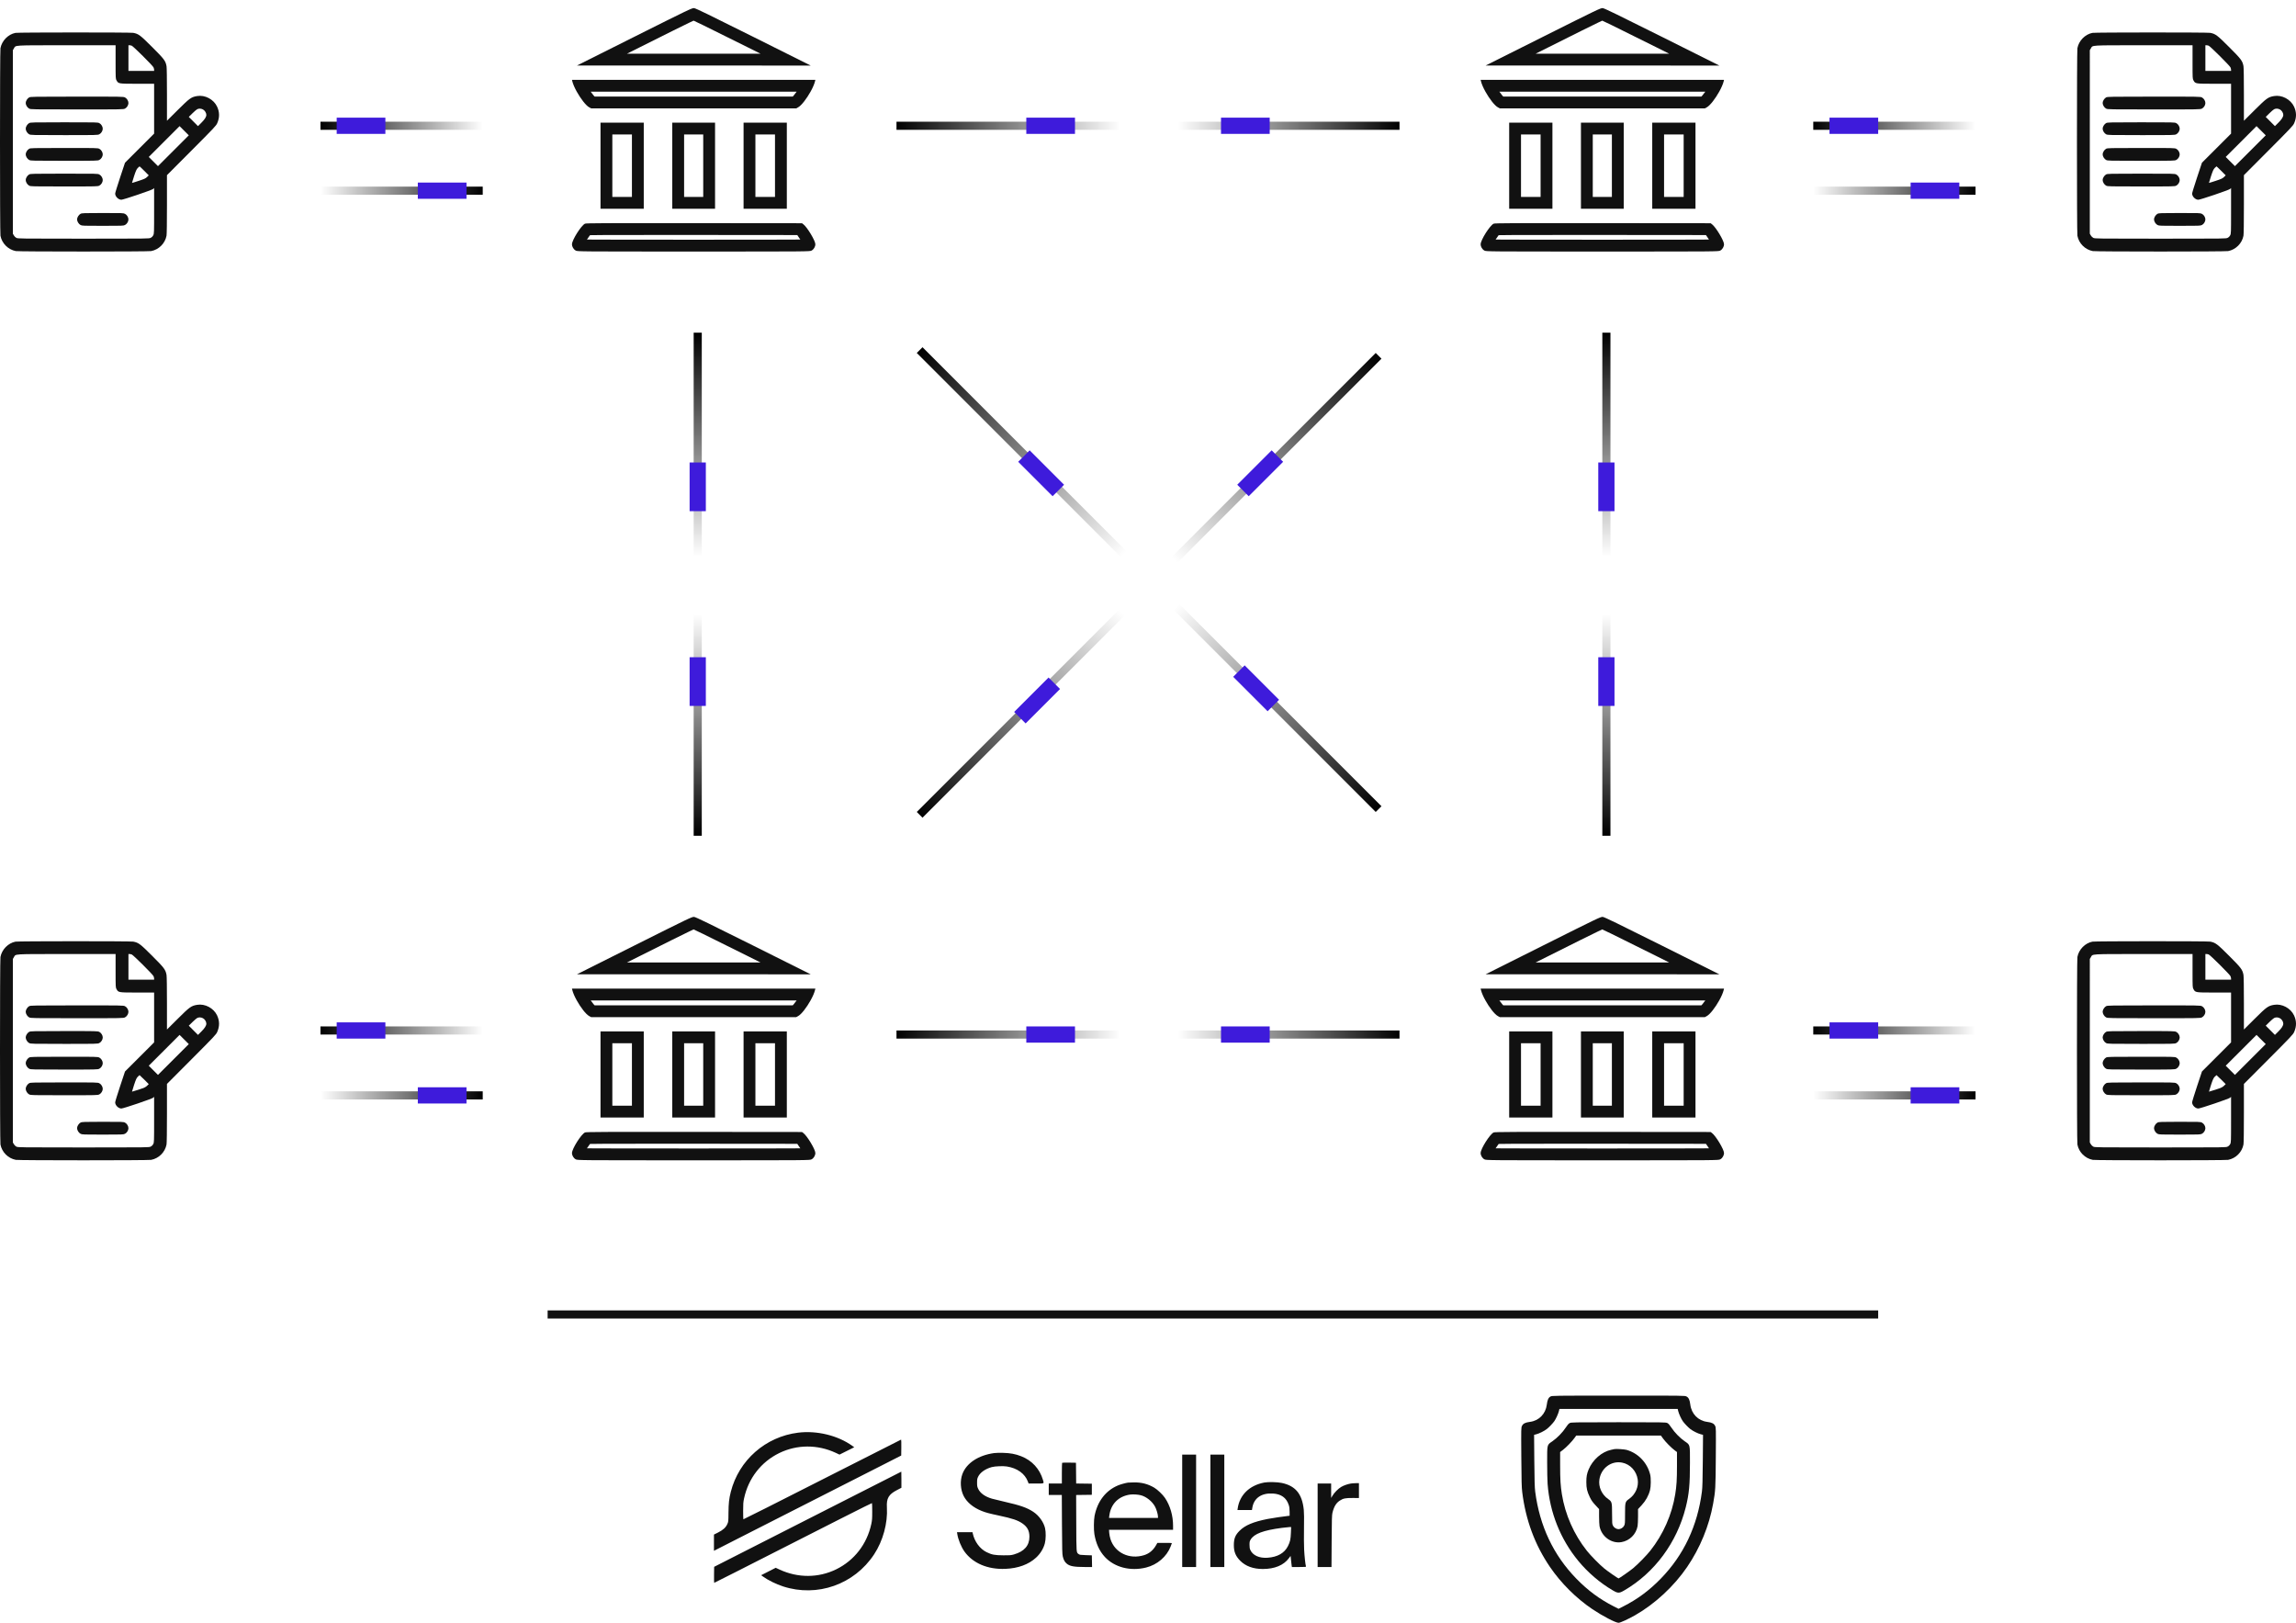 <svg width="566" height="400" viewBox="0 0 566 400" fill="none" xmlns="http://www.w3.org/2000/svg">
<path fill-rule="evenodd" clip-rule="evenodd" d="M171.114 2.005C170.606 1.952 170.001 2.242 156.41 9.048L142.235 16.147L199.85 16.16L185.747 9.11C175.021 3.747 171.518 2.046 171.114 2.005ZM187.491 13.242L184.443 11.718C179.079 9.036 175.536 7.277 173.286 6.185C172.242 5.678 171.495 5.324 170.983 5.09C170.732 5.204 170.391 5.362 169.928 5.584C168.044 6.486 164.526 8.245 157.715 11.655C157.715 11.655 157.715 11.655 157.715 11.655L154.563 13.234L187.491 13.242ZM170.271 4.786C170.269 4.785 170.287 4.791 170.327 4.806C170.292 4.795 170.272 4.787 170.271 4.786ZM142.183 22.593C143.128 24.291 144.424 26.004 145.242 26.448L145.728 26.712H196.272L196.758 26.448C197.576 26.004 198.872 24.291 199.817 22.593C200.341 21.652 200.757 20.714 200.925 20L201 19.677H141L141.075 20C141.243 20.714 141.659 21.652 142.183 22.593ZM145.615 22.593C145.867 22.956 146.112 23.274 146.33 23.528C146.432 23.646 146.514 23.733 146.575 23.796H195.425C195.486 23.733 195.568 23.646 195.67 23.528C195.888 23.274 196.133 22.956 196.385 22.593H145.615ZM148.035 51.449V30.229H158.697V51.449H148.035ZM155.781 48.533V33.145H150.95V48.533H155.781ZM165.727 51.449V30.229H176.273V51.449H165.727ZM173.357 48.533V33.145H168.643V48.533H173.357ZM183.303 51.449V30.229H193.965V51.449H183.303ZM191.05 48.533V33.145H186.219V48.533H191.05ZM143.873 60.624C143.873 60.624 143.875 60.617 143.88 60.601C143.876 60.616 143.873 60.624 143.873 60.624ZM144.695 59.04C144.707 59.022 144.718 59.004 144.73 58.986C144.975 58.597 145.224 58.245 145.441 57.97C145.474 57.969 145.509 57.968 145.544 57.968C146.342 57.948 147.622 57.934 149.599 57.925C153.547 57.905 160.193 57.905 171.135 57.915L196.54 57.939C196.548 57.95 196.557 57.961 196.566 57.973C196.79 58.27 197.043 58.643 197.287 59.041C196.921 59.046 196.494 59.05 195.996 59.054C192.358 59.084 185.225 59.084 171 59.084C156.775 59.084 149.642 59.084 146.004 59.054C145.498 59.05 145.066 59.045 144.695 59.04ZM198.133 60.663C198.143 60.695 198.14 60.691 198.131 60.658C198.132 60.66 198.132 60.661 198.133 60.663ZM198.028 55.27C198.977 55.975 200.996 59.328 200.996 60.198C200.996 60.82 200.595 61.492 200.061 61.764C199.602 61.999 199.431 62 171 62C142.569 62 142.398 61.999 141.939 61.764C141.409 61.494 141.004 60.821 141.004 60.211C141.004 59.154 143.297 55.534 144.221 55.13C144.515 55.002 149.259 54.978 171.138 54.999L197.698 55.024L198.028 55.27ZM145.797 57.562C145.821 57.54 145.82 57.544 145.793 57.565C145.795 57.564 145.796 57.563 145.797 57.562Z" fill="#111111"/>
<path fill-rule="evenodd" clip-rule="evenodd" d="M395.114 2.005C394.606 1.952 394.001 2.242 380.41 9.048L366.235 16.147L423.85 16.16L409.747 9.11C399.021 3.747 395.518 2.046 395.114 2.005ZM411.491 13.242L408.443 11.718C403.079 9.036 399.536 7.277 397.286 6.185C396.242 5.678 395.495 5.324 394.983 5.09C394.732 5.204 394.391 5.362 393.928 5.584C392.044 6.486 388.526 8.245 381.715 11.655C381.715 11.655 381.715 11.655 381.715 11.655L378.563 13.234L411.491 13.242ZM394.271 4.786C394.269 4.785 394.287 4.791 394.327 4.806C394.292 4.795 394.272 4.787 394.271 4.786ZM366.183 22.593C367.128 24.291 368.424 26.004 369.242 26.448L369.728 26.712H420.272L420.758 26.448C421.576 26.004 422.872 24.291 423.817 22.593C424.341 21.652 424.757 20.714 424.925 20L425 19.677H365L365.075 20C365.243 20.714 365.659 21.652 366.183 22.593ZM369.615 22.593C369.867 22.956 370.112 23.274 370.33 23.528C370.432 23.646 370.514 23.733 370.575 23.796H419.425C419.486 23.733 419.568 23.646 419.67 23.528C419.888 23.274 420.133 22.956 420.385 22.593H369.615ZM372.035 51.449V30.229H382.697V51.449H372.035ZM379.781 48.533V33.145H374.95V48.533H379.781ZM389.727 51.449V30.229H400.273V51.449H389.727ZM397.357 48.533V33.145H392.643V48.533H397.357ZM407.303 51.449V30.229H417.965V51.449H407.303ZM415.05 48.533V33.145H410.219V48.533H415.05ZM367.873 60.624C367.873 60.624 367.875 60.617 367.88 60.601C367.876 60.616 367.873 60.624 367.873 60.624ZM368.695 59.04C368.707 59.022 368.718 59.004 368.73 58.986C368.975 58.597 369.224 58.245 369.441 57.97C369.474 57.969 369.509 57.968 369.544 57.968C370.342 57.948 371.622 57.934 373.599 57.925C377.547 57.905 384.193 57.905 395.135 57.915L420.54 57.939C420.548 57.95 420.557 57.961 420.566 57.973C420.79 58.27 421.043 58.643 421.287 59.041C420.921 59.046 420.494 59.05 419.996 59.054C416.358 59.084 409.225 59.084 395 59.084C380.775 59.084 373.642 59.084 370.004 59.054C369.498 59.05 369.066 59.045 368.695 59.04ZM422.133 60.663C422.143 60.695 422.14 60.691 422.131 60.658C422.132 60.66 422.132 60.661 422.133 60.663ZM422.028 55.27C422.977 55.975 424.996 59.328 424.996 60.198C424.996 60.82 424.595 61.492 424.061 61.764C423.602 61.999 423.431 62 395 62C366.569 62 366.398 61.999 365.939 61.764C365.409 61.494 365.004 60.821 365.004 60.211C365.004 59.154 367.297 55.534 368.221 55.13C368.515 55.002 373.259 54.978 395.138 54.999L421.698 55.024L422.028 55.27ZM369.797 57.562C369.821 57.54 369.82 57.544 369.793 57.565C369.795 57.564 369.796 57.563 369.797 57.562Z" fill="#111111"/>
<path fill-rule="evenodd" clip-rule="evenodd" d="M171.114 226.005C170.606 225.952 170.001 226.242 156.41 233.048L142.235 240.147L199.85 240.16L185.747 233.11C175.021 227.747 171.518 226.046 171.114 226.005ZM187.491 237.242L184.443 235.718C179.079 233.036 175.536 231.277 173.286 230.185C172.242 229.678 171.495 229.324 170.983 229.09C170.732 229.204 170.391 229.362 169.928 229.584C168.044 230.486 164.526 232.245 157.715 235.655C157.715 235.655 157.715 235.655 157.715 235.655L154.563 237.234L187.491 237.242ZM170.271 228.786C170.269 228.785 170.287 228.791 170.327 228.806C170.292 228.795 170.272 228.787 170.271 228.786ZM142.183 246.593C143.128 248.292 144.424 250.004 145.242 250.448L145.728 250.712H196.272L196.758 250.448C197.576 250.004 198.872 248.292 199.817 246.593C200.341 245.652 200.757 244.714 200.925 244L201 243.677H141L141.075 244C141.243 244.714 141.659 245.652 142.183 246.593ZM145.615 246.593C145.867 246.956 146.112 247.274 146.33 247.528C146.432 247.646 146.514 247.733 146.575 247.796H195.425C195.486 247.733 195.568 247.646 195.67 247.528C195.888 247.274 196.133 246.956 196.385 246.593H145.615ZM148.035 275.449V254.229H158.697V275.449H148.035ZM155.781 272.533V257.144H150.95V272.533H155.781ZM165.727 275.449V254.229H176.273V275.449H165.727ZM173.357 272.533V257.144H168.643V272.533H173.357ZM183.303 275.449V254.229H193.965V275.449H183.303ZM191.05 272.533V257.144H186.219V272.533H191.05ZM143.873 284.624C143.873 284.624 143.875 284.617 143.88 284.601C143.876 284.616 143.873 284.624 143.873 284.624ZM144.695 283.04C144.707 283.022 144.718 283.004 144.73 282.986C144.975 282.597 145.224 282.245 145.441 281.97C145.474 281.969 145.509 281.968 145.544 281.967C146.342 281.948 147.622 281.934 149.599 281.924C153.547 281.905 160.193 281.905 171.135 281.915L196.54 281.939C196.548 281.95 196.557 281.961 196.566 281.973C196.79 282.27 197.043 282.643 197.287 283.041C196.921 283.046 196.494 283.05 195.996 283.054C192.358 283.084 185.225 283.084 171 283.084C156.775 283.084 149.642 283.084 146.004 283.054C145.498 283.05 145.066 283.046 144.695 283.04ZM198.133 284.663C198.143 284.695 198.14 284.691 198.131 284.658C198.132 284.66 198.132 284.661 198.133 284.663ZM198.028 279.27C198.977 279.975 200.996 283.328 200.996 284.198C200.996 284.82 200.595 285.492 200.061 285.764C199.602 285.999 199.431 286 171 286C142.569 286 142.398 285.999 141.939 285.764C141.409 285.494 141.004 284.821 141.004 284.211C141.004 283.154 143.297 279.534 144.221 279.13C144.515 279.002 149.259 278.979 171.138 278.999L197.698 279.024L198.028 279.27ZM145.797 281.562C145.821 281.54 145.82 281.544 145.793 281.565C145.795 281.564 145.796 281.563 145.797 281.562Z" fill="#111111"/>
<path fill-rule="evenodd" clip-rule="evenodd" d="M395.114 226.005C394.606 225.952 394.001 226.242 380.41 233.048L366.235 240.147L423.85 240.16L409.747 233.11C399.021 227.747 395.518 226.046 395.114 226.005ZM411.491 237.242L408.443 235.718C403.079 233.036 399.536 231.277 397.286 230.185C396.242 229.678 395.495 229.324 394.983 229.09C394.732 229.204 394.391 229.362 393.928 229.584C392.044 230.486 388.526 232.245 381.715 235.655C381.715 235.655 381.715 235.655 381.715 235.655L378.563 237.234L411.491 237.242ZM394.271 228.786C394.269 228.785 394.287 228.791 394.327 228.806C394.292 228.795 394.272 228.787 394.271 228.786ZM366.183 246.593C367.128 248.292 368.424 250.004 369.242 250.448L369.728 250.712H420.272L420.758 250.448C421.576 250.004 422.872 248.292 423.817 246.593C424.341 245.652 424.757 244.714 424.925 244L425 243.677H365L365.075 244C365.243 244.714 365.659 245.652 366.183 246.593ZM369.615 246.593C369.867 246.956 370.112 247.274 370.33 247.528C370.432 247.646 370.514 247.733 370.575 247.796H419.425C419.486 247.733 419.568 247.646 419.67 247.528C419.888 247.274 420.133 246.956 420.385 246.593H369.615ZM372.035 275.449V254.229H382.697V275.449H372.035ZM379.781 272.533V257.144H374.95V272.533H379.781ZM389.727 275.449V254.229H400.273V275.449H389.727ZM397.357 272.533V257.144H392.643V272.533H397.357ZM407.303 275.449V254.229H417.965V275.449H407.303ZM415.05 272.533V257.144H410.219V272.533H415.05ZM367.873 284.624C367.873 284.624 367.875 284.617 367.88 284.601C367.876 284.616 367.873 284.624 367.873 284.624ZM368.695 283.04C368.707 283.022 368.718 283.004 368.73 282.986C368.975 282.597 369.224 282.245 369.441 281.97C369.474 281.969 369.509 281.968 369.544 281.967C370.342 281.948 371.622 281.934 373.599 281.924C377.547 281.905 384.193 281.905 395.135 281.915L420.54 281.939C420.548 281.95 420.557 281.961 420.566 281.973C420.79 282.27 421.043 282.643 421.287 283.041C420.921 283.046 420.494 283.05 419.996 283.054C416.358 283.084 409.225 283.084 395 283.084C380.775 283.084 373.642 283.084 370.004 283.054C369.498 283.05 369.066 283.046 368.695 283.04ZM422.133 284.663C422.143 284.695 422.14 284.691 422.131 284.658C422.132 284.66 422.132 284.661 422.133 284.663ZM422.028 279.27C422.977 279.975 424.996 283.328 424.996 284.198C424.996 284.82 424.595 285.492 424.061 285.764C423.602 285.999 423.431 286 395 286C366.569 286 366.398 285.999 365.939 285.764C365.409 285.494 365.004 284.821 365.004 284.211C365.004 283.154 367.297 279.534 368.221 279.13C368.515 279.002 373.259 278.979 395.138 278.999L421.698 279.024L422.028 279.27ZM369.797 281.562C369.821 281.54 369.82 281.544 369.793 281.565C369.795 281.564 369.796 281.563 369.797 281.562Z" fill="#111111"/>
<path fill-rule="evenodd" clip-rule="evenodd" d="M3.814 8.103C2.003 8.459 0.463 10.03 0.112 11.88C-0.037 12.666 -0.037 57.32 0.112 58.105C0.471 60 2.002 61.529 3.897 61.889C4.679 62.037 36.484 62.037 37.266 61.889C39.161 61.529 40.692 60 41.051 58.105C41.118 57.754 41.159 54.8 41.159 50.356V43.175L47.208 37.106C52.803 31.492 53.278 30.987 53.547 30.372C54.161 28.973 54.151 27.636 53.516 26.28C52.675 24.483 50.525 23.345 48.597 23.675C47.126 23.927 46.762 24.189 43.827 27.108L41.159 29.762V23.32C41.159 19.45 41.117 16.652 41.053 16.31C40.807 14.995 40.503 14.589 37.53 11.617C34.556 8.645 34.151 8.341 32.834 8.095C32.128 7.963 4.488 7.971 3.814 8.103ZM28.496 15.279C28.496 19.358 28.499 19.41 28.733 19.826C29.193 20.645 29.203 20.647 33.873 20.647H37.993V26.792V32.937L34.404 36.523L30.815 40.109L29.603 43.756C28.936 45.763 28.391 47.543 28.392 47.712C28.396 48.443 29.19 49.233 29.921 49.233C30.429 49.233 37.459 46.85 37.746 46.58L37.993 46.348V51.961C37.993 57.379 37.986 57.589 37.781 57.991C37.644 58.259 37.42 58.483 37.152 58.62C36.74 58.83 36.563 58.832 20.581 58.832C4.929 58.832 4.416 58.826 4.035 58.632C3.805 58.514 3.545 58.258 3.406 58.011L3.17 57.59L3.17 34.978L3.171 12.367L3.42 11.954C3.939 11.099 2.888 11.163 16.44 11.158L28.496 11.154V15.279ZM32.473 11.264C32.868 11.411 37.657 16.175 37.846 16.609C37.927 16.796 37.993 17.069 37.993 17.215V17.483H34.828H31.662V14.318V11.154H31.919C32.06 11.154 32.309 11.203 32.473 11.264ZM7.192 24.01C6.751 24.246 6.337 24.907 6.336 25.379C6.335 25.89 6.738 26.54 7.201 26.776C7.579 26.969 8.009 26.976 18.999 26.976C30.221 26.976 30.41 26.973 30.82 26.764C31.288 26.525 31.662 25.917 31.662 25.394C31.662 24.87 31.288 24.263 30.82 24.024C30.41 23.815 30.226 23.812 18.977 23.816C8.178 23.82 7.529 23.831 7.192 24.01ZM50.026 26.977C50.481 27.21 50.867 27.821 50.867 28.31C50.867 28.811 50.476 29.43 49.628 30.272L48.806 31.089L47.673 29.954L46.54 28.818L47.411 27.955C47.89 27.481 48.425 27.019 48.599 26.929C49.031 26.707 49.529 26.724 50.026 26.977ZM7.192 30.339C6.751 30.575 6.337 31.236 6.336 31.708C6.335 32.219 6.738 32.869 7.201 33.105C7.576 33.296 7.951 33.305 15.833 33.305C23.882 33.305 24.082 33.3 24.489 33.093C24.957 32.854 25.33 32.246 25.33 31.723C25.33 31.199 24.957 30.592 24.489 30.353C24.082 30.145 23.887 30.141 15.811 30.145C8.061 30.149 7.527 30.161 7.192 30.339ZM42.743 37.154L38.943 40.952L37.809 39.818L36.675 38.685L40.473 34.888L44.27 31.091L45.406 32.223L46.542 33.356L42.743 37.154ZM7.192 36.668C6.751 36.904 6.337 37.566 6.336 38.037C6.335 38.548 6.738 39.198 7.201 39.434C7.576 39.625 7.951 39.634 15.833 39.634C23.882 39.634 24.082 39.629 24.489 39.422C24.957 39.183 25.33 38.575 25.33 38.052C25.33 37.528 24.957 36.921 24.489 36.682C24.082 36.474 23.887 36.47 15.811 36.474C8.061 36.478 7.527 36.49 7.192 36.668ZM35.566 42.113L36.671 43.221L36.25 43.63C35.891 43.981 35.594 44.118 34.202 44.578C33.306 44.874 32.559 45.102 32.541 45.084C32.523 45.066 32.752 44.319 33.048 43.424C33.489 42.092 33.656 41.725 33.965 41.401C34.173 41.183 34.37 41.005 34.402 41.005C34.435 41.005 34.959 41.504 35.566 42.113ZM7.192 42.997C6.751 43.233 6.337 43.895 6.336 44.366C6.335 44.877 6.738 45.527 7.201 45.763C7.576 45.954 7.951 45.963 15.833 45.963C23.882 45.963 24.082 45.958 24.489 45.751C24.957 45.512 25.33 44.904 25.33 44.381C25.33 43.857 24.957 43.25 24.489 43.011C24.082 42.803 23.887 42.799 15.811 42.803C8.061 42.807 7.527 42.819 7.192 42.997ZM19.855 52.702C19.414 52.937 19 53.599 18.999 54.071C18.998 54.581 19.401 55.231 19.864 55.467C20.233 55.656 20.557 55.667 25.33 55.667C30.207 55.667 30.42 55.659 30.82 55.455C31.288 55.216 31.662 54.609 31.662 54.085C31.662 53.562 31.288 52.954 30.82 52.715C30.42 52.511 30.212 52.503 25.308 52.507C20.607 52.511 20.184 52.527 19.855 52.702Z" fill="#111111"/>
<path fill-rule="evenodd" clip-rule="evenodd" d="M515.814 8.103C514.003 8.459 512.463 10.03 512.112 11.88C511.963 12.666 511.963 57.32 512.112 58.105C512.471 60 514.002 61.529 515.897 61.889C516.679 62.037 548.484 62.037 549.266 61.889C551.161 61.529 552.692 60 553.051 58.105C553.118 57.754 553.159 54.8 553.159 50.356V43.175L559.208 37.106C564.803 31.492 565.278 30.987 565.548 30.372C566.161 28.973 566.151 27.636 565.516 26.28C564.675 24.483 562.525 23.345 560.597 23.675C559.126 23.927 558.762 24.189 555.827 27.108L553.159 29.762V23.32C553.159 19.45 553.117 16.652 553.053 16.31C552.807 14.995 552.503 14.589 549.53 11.617C546.556 8.645 546.151 8.341 544.835 8.095C544.128 7.963 516.488 7.971 515.814 8.103ZM540.496 15.279C540.496 19.358 540.499 19.41 540.733 19.826C541.193 20.645 541.203 20.647 545.874 20.647H549.993V26.792V32.937L546.404 36.523L542.815 40.109L541.603 43.756C540.936 45.763 540.391 47.543 540.392 47.712C540.396 48.443 541.19 49.233 541.921 49.233C542.429 49.233 549.459 46.85 549.746 46.58L549.993 46.348V51.961C549.993 57.379 549.986 57.589 549.781 57.991C549.644 58.259 549.42 58.483 549.152 58.62C548.74 58.83 548.563 58.832 532.582 58.832C516.929 58.832 516.416 58.826 516.035 58.632C515.805 58.514 515.545 58.258 515.406 58.011L515.17 57.59L515.17 34.978L515.171 12.367L515.42 11.954C515.939 11.099 514.888 11.163 528.44 11.158L540.496 11.154V15.279ZM544.473 11.264C544.868 11.411 549.657 16.175 549.846 16.609C549.927 16.796 549.993 17.069 549.993 17.215V17.483H546.827H543.662V14.318V11.154H543.919C544.06 11.154 544.309 11.203 544.473 11.264ZM519.192 24.01C518.751 24.246 518.337 24.907 518.336 25.379C518.335 25.89 518.738 26.54 519.201 26.776C519.579 26.969 520.009 26.976 530.999 26.976C542.221 26.976 542.411 26.973 542.82 26.764C543.288 26.525 543.662 25.917 543.662 25.394C543.662 24.87 543.288 24.263 542.82 24.024C542.41 23.815 542.226 23.812 530.976 23.816C520.178 23.82 519.529 23.831 519.192 24.01ZM562.026 26.977C562.481 27.21 562.867 27.821 562.867 28.31C562.867 28.811 562.476 29.43 561.628 30.272L560.806 31.089L559.673 29.954L558.54 28.818L559.411 27.955C559.89 27.481 560.424 27.019 560.599 26.929C561.031 26.707 561.529 26.724 562.026 26.977ZM519.192 30.339C518.751 30.575 518.337 31.236 518.336 31.708C518.335 32.219 518.738 32.869 519.201 33.105C519.576 33.296 519.951 33.305 527.833 33.305C535.882 33.305 536.082 33.3 536.489 33.093C536.957 32.854 537.33 32.246 537.33 31.723C537.33 31.199 536.957 30.592 536.489 30.353C536.082 30.145 535.887 30.141 527.811 30.145C520.061 30.149 519.527 30.161 519.192 30.339ZM554.743 37.154L550.943 40.952L549.809 39.818L548.675 38.685L552.473 34.888L556.27 31.091L557.406 32.223L558.542 33.356L554.743 37.154ZM519.192 36.668C518.751 36.904 518.337 37.566 518.336 38.037C518.335 38.548 518.738 39.198 519.201 39.434C519.576 39.625 519.951 39.634 527.833 39.634C535.882 39.634 536.082 39.629 536.489 39.422C536.957 39.183 537.33 38.575 537.33 38.052C537.33 37.528 536.957 36.921 536.489 36.682C536.082 36.474 535.887 36.47 527.811 36.474C520.061 36.478 519.527 36.49 519.192 36.668ZM547.566 42.113L548.671 43.221L548.25 43.63C547.891 43.981 547.594 44.118 546.202 44.578C545.306 44.874 544.559 45.102 544.541 45.084C544.523 45.066 544.752 44.319 545.048 43.424C545.489 42.092 545.656 41.725 545.965 41.401C546.173 41.183 546.37 41.005 546.402 41.005C546.435 41.005 546.959 41.504 547.566 42.113ZM519.192 42.997C518.751 43.233 518.337 43.895 518.336 44.366C518.335 44.877 518.738 45.527 519.201 45.763C519.576 45.954 519.951 45.963 527.833 45.963C535.882 45.963 536.082 45.958 536.489 45.751C536.957 45.512 537.33 44.904 537.33 44.381C537.33 43.857 536.957 43.25 536.489 43.011C536.082 42.803 535.887 42.799 527.811 42.803C520.061 42.807 519.527 42.819 519.192 42.997ZM531.856 52.702C531.414 52.937 531 53.599 530.999 54.071C530.998 54.581 531.401 55.231 531.864 55.467C532.233 55.656 532.557 55.667 537.33 55.667C542.207 55.667 542.42 55.659 542.82 55.455C543.288 55.216 543.662 54.609 543.662 54.085C543.662 53.562 543.288 52.954 542.82 52.715C542.42 52.511 542.212 52.503 537.308 52.507C532.607 52.511 532.185 52.527 531.856 52.702Z" fill="#111111"/>
<path fill-rule="evenodd" clip-rule="evenodd" d="M3.814 232.103C2.003 232.459 0.463 234.03 0.112 235.88C-0.037 236.666 -0.037 281.32 0.112 282.105C0.471 284 2.002 285.529 3.897 285.889C4.679 286.037 36.484 286.037 37.266 285.889C39.161 285.529 40.692 284 41.051 282.105C41.118 281.754 41.159 278.8 41.159 274.356V267.175L47.208 261.106C52.803 255.492 53.278 254.987 53.547 254.372C54.161 252.973 54.151 251.636 53.516 250.28C52.675 248.483 50.525 247.345 48.597 247.675C47.126 247.927 46.762 248.189 43.827 251.109L41.159 253.762V247.32C41.159 243.45 41.117 240.652 41.053 240.31C40.807 238.995 40.503 238.589 37.53 235.617C34.556 232.645 34.151 232.341 32.834 232.095C32.128 231.963 4.488 231.971 3.814 232.103ZM28.496 239.279C28.496 243.358 28.499 243.41 28.733 243.826C29.193 244.645 29.203 244.647 33.873 244.647H37.993V250.792V256.937L34.404 260.523L30.815 264.109L29.603 267.756C28.936 269.763 28.391 271.543 28.392 271.712C28.396 272.443 29.19 273.233 29.921 273.233C30.429 273.233 37.459 270.85 37.746 270.58L37.993 270.348V275.961C37.993 281.379 37.986 281.589 37.781 281.991C37.644 282.259 37.42 282.483 37.152 282.62C36.74 282.83 36.563 282.832 20.581 282.832C4.929 282.832 4.416 282.826 4.035 282.632C3.805 282.514 3.545 282.258 3.406 282.011L3.17 281.59L3.17 258.978L3.171 236.367L3.42 235.954C3.939 235.099 2.888 235.163 16.44 235.158L28.496 235.154V239.279ZM32.473 235.264C32.868 235.411 37.657 240.175 37.846 240.609C37.927 240.796 37.993 241.069 37.993 241.215V241.483H34.828H31.662V238.318V235.154H31.919C32.06 235.154 32.309 235.203 32.473 235.264ZM7.192 248.01C6.751 248.246 6.337 248.908 6.336 249.379C6.335 249.89 6.738 250.54 7.201 250.776C7.579 250.969 8.009 250.976 18.999 250.976C30.221 250.976 30.41 250.973 30.82 250.764C31.288 250.525 31.662 249.917 31.662 249.394C31.662 248.87 31.288 248.263 30.82 248.024C30.41 247.815 30.226 247.812 18.977 247.816C8.178 247.82 7.529 247.831 7.192 248.01ZM50.026 250.977C50.481 251.21 50.867 251.821 50.867 252.31C50.867 252.811 50.476 253.43 49.628 254.272L48.806 255.089L47.673 253.954L46.54 252.818L47.411 251.955C47.89 251.481 48.425 251.019 48.599 250.929C49.031 250.707 49.529 250.724 50.026 250.977ZM7.192 254.339C6.751 254.575 6.337 255.237 6.336 255.708C6.335 256.219 6.738 256.869 7.201 257.105C7.576 257.296 7.951 257.305 15.833 257.305C23.882 257.305 24.082 257.3 24.489 257.093C24.957 256.854 25.33 256.246 25.33 255.723C25.33 255.199 24.957 254.592 24.489 254.353C24.082 254.145 23.887 254.141 15.811 254.145C8.061 254.149 7.527 254.161 7.192 254.339ZM42.743 261.154L38.943 264.952L37.809 263.818L36.675 262.685L40.473 258.888L44.27 255.091L45.406 256.223L46.542 257.356L42.743 261.154ZM7.192 260.668C6.751 260.904 6.337 261.566 6.336 262.037C6.335 262.548 6.738 263.198 7.201 263.434C7.576 263.625 7.951 263.634 15.833 263.634C23.882 263.634 24.082 263.629 24.489 263.422C24.957 263.183 25.33 262.575 25.33 262.052C25.33 261.528 24.957 260.921 24.489 260.682C24.082 260.474 23.887 260.47 15.811 260.474C8.061 260.478 7.527 260.49 7.192 260.668ZM35.566 266.113L36.671 267.221L36.25 267.63C35.891 267.981 35.594 268.118 34.202 268.578C33.306 268.874 32.559 269.102 32.541 269.084C32.523 269.066 32.752 268.319 33.048 267.424C33.489 266.092 33.656 265.725 33.965 265.401C34.173 265.183 34.37 265.005 34.402 265.005C34.435 265.005 34.959 265.504 35.566 266.113ZM7.192 266.997C6.751 267.233 6.337 267.894 6.336 268.366C6.335 268.877 6.738 269.527 7.201 269.763C7.576 269.954 7.951 269.963 15.833 269.963C23.882 269.963 24.082 269.958 24.489 269.751C24.957 269.512 25.33 268.904 25.33 268.381C25.33 267.857 24.957 267.25 24.489 267.011C24.082 266.803 23.887 266.799 15.811 266.803C8.061 266.807 7.527 266.819 7.192 266.997ZM19.855 276.702C19.414 276.937 19 277.599 18.999 278.071C18.998 278.581 19.401 279.231 19.864 279.467C20.233 279.656 20.557 279.667 25.33 279.667C30.207 279.667 30.42 279.659 30.82 279.455C31.288 279.216 31.662 278.609 31.662 278.085C31.662 277.562 31.288 276.954 30.82 276.715C30.42 276.511 30.212 276.503 25.308 276.507C20.607 276.512 20.184 276.527 19.855 276.702Z" fill="#111111"/>
<path fill-rule="evenodd" clip-rule="evenodd" d="M515.814 232.103C514.003 232.459 512.463 234.03 512.112 235.88C511.963 236.666 511.963 281.32 512.112 282.105C512.471 284 514.002 285.529 515.897 285.889C516.679 286.037 548.484 286.037 549.266 285.889C551.161 285.529 552.692 284 553.051 282.105C553.118 281.754 553.159 278.8 553.159 274.356V267.175L559.208 261.106C564.803 255.492 565.278 254.987 565.548 254.372C566.161 252.973 566.151 251.636 565.516 250.28C564.675 248.483 562.525 247.345 560.597 247.675C559.126 247.927 558.762 248.189 555.827 251.109L553.159 253.762V247.32C553.159 243.45 553.117 240.652 553.053 240.31C552.807 238.995 552.503 238.589 549.53 235.617C546.556 232.645 546.151 232.341 544.835 232.095C544.128 231.963 516.488 231.971 515.814 232.103ZM540.496 239.279C540.496 243.358 540.499 243.41 540.733 243.826C541.193 244.645 541.203 244.647 545.874 244.647H549.993V250.792V256.937L546.404 260.523L542.815 264.109L541.603 267.756C540.936 269.763 540.391 271.543 540.392 271.712C540.396 272.443 541.19 273.233 541.921 273.233C542.429 273.233 549.459 270.85 549.746 270.58L549.993 270.348V275.961C549.993 281.379 549.986 281.589 549.781 281.991C549.644 282.259 549.42 282.483 549.152 282.62C548.74 282.83 548.563 282.832 532.582 282.832C516.929 282.832 516.416 282.826 516.035 282.632C515.805 282.514 515.545 282.258 515.406 282.011L515.17 281.59L515.17 258.978L515.171 236.367L515.42 235.954C515.939 235.099 514.888 235.163 528.44 235.158L540.496 235.154V239.279ZM544.473 235.264C544.868 235.411 549.657 240.175 549.846 240.609C549.927 240.796 549.993 241.069 549.993 241.215V241.483H546.827H543.662V238.318V235.154H543.919C544.06 235.154 544.309 235.203 544.473 235.264ZM519.192 248.01C518.751 248.246 518.337 248.908 518.336 249.379C518.335 249.89 518.738 250.54 519.201 250.776C519.579 250.969 520.009 250.976 530.999 250.976C542.221 250.976 542.411 250.973 542.82 250.764C543.288 250.525 543.662 249.917 543.662 249.394C543.662 248.87 543.288 248.263 542.82 248.024C542.41 247.815 542.226 247.812 530.976 247.816C520.178 247.82 519.529 247.831 519.192 248.01ZM562.026 250.977C562.481 251.21 562.867 251.821 562.867 252.31C562.867 252.811 562.476 253.43 561.628 254.272L560.806 255.089L559.673 253.954L558.54 252.818L559.411 251.955C559.89 251.481 560.424 251.019 560.599 250.929C561.031 250.707 561.529 250.724 562.026 250.977ZM519.192 254.339C518.751 254.575 518.337 255.237 518.336 255.708C518.335 256.219 518.738 256.869 519.201 257.105C519.576 257.296 519.951 257.305 527.833 257.305C535.882 257.305 536.082 257.3 536.489 257.093C536.957 256.854 537.33 256.246 537.33 255.723C537.33 255.199 536.957 254.592 536.489 254.353C536.082 254.145 535.887 254.141 527.811 254.145C520.061 254.149 519.527 254.161 519.192 254.339ZM554.743 261.154L550.943 264.952L549.809 263.818L548.675 262.685L552.473 258.888L556.27 255.091L557.406 256.223L558.542 257.356L554.743 261.154ZM519.192 260.668C518.751 260.904 518.337 261.566 518.336 262.037C518.335 262.548 518.738 263.198 519.201 263.434C519.576 263.625 519.951 263.634 527.833 263.634C535.882 263.634 536.082 263.629 536.489 263.422C536.957 263.183 537.33 262.575 537.33 262.052C537.33 261.528 536.957 260.921 536.489 260.682C536.082 260.474 535.887 260.47 527.811 260.474C520.061 260.478 519.527 260.49 519.192 260.668ZM547.566 266.113L548.671 267.221L548.25 267.63C547.891 267.981 547.594 268.118 546.202 268.578C545.306 268.874 544.559 269.102 544.541 269.084C544.523 269.066 544.752 268.319 545.048 267.424C545.489 266.092 545.656 265.725 545.965 265.401C546.173 265.183 546.37 265.005 546.402 265.005C546.435 265.005 546.959 265.504 547.566 266.113ZM519.192 266.997C518.751 267.233 518.337 267.894 518.336 268.366C518.335 268.877 518.738 269.527 519.201 269.763C519.576 269.954 519.951 269.963 527.833 269.963C535.882 269.963 536.082 269.958 536.489 269.751C536.957 269.512 537.33 268.904 537.33 268.381C537.33 267.857 536.957 267.25 536.489 267.011C536.082 266.803 535.887 266.799 527.811 266.803C520.061 266.807 519.527 266.819 519.192 266.997ZM531.856 276.702C531.414 276.937 531 277.599 530.999 278.071C530.998 278.581 531.401 279.231 531.864 279.467C532.233 279.656 532.557 279.667 537.33 279.667C542.207 279.667 542.42 279.659 542.82 279.455C543.288 279.216 543.662 278.609 543.662 278.085C543.662 277.562 543.288 276.954 542.82 276.715C542.42 276.511 542.212 276.503 537.308 276.507C532.607 276.512 532.185 276.527 531.856 276.702Z" fill="#111111"/>
<line x1="221" y1="31" x2="345" y2="31" stroke="url(#paint0_linear_332_124548)" stroke-width="2"/>
<line x1="172" y1="82" x2="172" y2="206" stroke="url(#paint1_linear_332_124548)" stroke-width="2"/>
<line x1="339.844" y1="87.707" x2="226.707" y2="200.844" stroke="url(#paint2_linear_332_124548)" stroke-width="2"/>
<line x1="226.707" y1="86.293" x2="339.844" y2="199.43" stroke="url(#paint3_linear_332_124548)" stroke-width="2"/>
<line x1="396" y1="82" x2="396" y2="206" stroke="url(#paint4_linear_332_124548)" stroke-width="2"/>
<line x1="221" y1="255" x2="345" y2="255" stroke="url(#paint5_linear_332_124548)" stroke-width="2"/>
<line x1="447" y1="31" x2="487" y2="31" stroke="url(#paint6_linear_332_124548)" stroke-width="2"/>
<line x1="447" y1="47" x2="487" y2="47" stroke="url(#paint7_linear_332_124548)" stroke-width="2"/>
<rect x="451" y="29" width="12" height="4" fill="#3E1BDB"/>
<rect x="471" y="45" width="12" height="4" fill="#3E1BDB"/>
<line x1="447" y1="254" x2="487" y2="254" stroke="url(#paint8_linear_332_124548)" stroke-width="2"/>
<line x1="447" y1="270" x2="487" y2="270" stroke="url(#paint9_linear_332_124548)" stroke-width="2"/>
<rect x="451" y="252" width="12" height="4" fill="#3E1BDB"/>
<rect x="471" y="268" width="12" height="4" fill="#3E1BDB"/>
<line x1="79" y1="254" x2="119" y2="254" stroke="url(#paint10_linear_332_124548)" stroke-width="2"/>
<line x1="79" y1="270" x2="119" y2="270" stroke="url(#paint11_linear_332_124548)" stroke-width="2"/>
<rect x="83" y="252" width="12" height="4" fill="#3E1BDB"/>
<rect x="103" y="268" width="12" height="4" fill="#3E1BDB"/>
<line x1="79" y1="31" x2="119" y2="31" stroke="url(#paint12_linear_332_124548)" stroke-width="2"/>
<line x1="79" y1="47" x2="119" y2="47" stroke="url(#paint13_linear_332_124548)" stroke-width="2"/>
<rect x="83" y="29" width="12" height="4" fill="#3E1BDB"/>
<rect x="103" y="45" width="12" height="4" fill="#3E1BDB"/>
<rect x="301" y="29" width="12" height="4" fill="#3E1BDB"/>
<rect x="301" y="253" width="12" height="4" fill="#3E1BDB"/>
<rect x="253" y="29" width="12" height="4" fill="#3E1BDB"/>
<rect x="253" y="253" width="12" height="4" fill="#3E1BDB"/>
<rect x="170" y="126" width="12" height="4" transform="rotate(-90 170 126)" fill="#3E1BDB"/>
<rect x="394" y="126" width="12" height="4" transform="rotate(-90 394 126)" fill="#3E1BDB"/>
<rect x="305" y="119.485" width="12" height="4" transform="rotate(-45 305 119.485)" fill="#3E1BDB"/>
<rect x="306.828" y="164" width="12" height="4" transform="rotate(45 306.828 164)" fill="#3E1BDB"/>
<rect x="259.484" y="122.314" width="12" height="4" transform="rotate(-135 259.484 122.314)" fill="#3E1BDB"/>
<rect x="250" y="175.485" width="12" height="4" transform="rotate(-45 250 175.485)" fill="#3E1BDB"/>
<rect x="170" y="174" width="12" height="4" transform="rotate(-90 170 174)" fill="#3E1BDB"/>
<rect x="394" y="174" width="12" height="4" transform="rotate(-90 394 174)" fill="#3E1BDB"/>
<path fill-rule="evenodd" clip-rule="evenodd" d="M196.756 353.135C188.72 354.127 182.136 359.914 180.153 367.729C179.725 369.416 179.6 370.545 179.581 372.886C179.564 375.068 179.562 375.084 179.287 375.687C178.904 376.528 178.226 377.139 176.994 377.755L176 378.252V380.253V382.253L178.619 380.92C180.059 380.187 183.066 378.656 185.301 377.517C187.536 376.379 195.092 372.537 202.092 368.979C209.092 365.422 216.472 361.669 218.491 360.641L222.163 358.77L222.189 356.806C222.204 355.725 222.182 354.841 222.14 354.842C222.099 354.842 213.346 359.276 202.689 364.695C192.032 370.113 183.287 374.52 183.255 374.488C183.222 374.456 183.196 373.523 183.196 372.414C183.196 370.672 183.227 370.254 183.424 369.337C184.488 364.386 187.624 360.345 192.095 358.163C196.452 356.037 201.526 356.014 206.007 358.1L206.953 358.541L208.77 357.635L210.586 356.729L210.109 356.386C206.536 353.822 201.375 352.566 196.756 353.135ZM245.075 358.165C241.17 358.702 238.22 360.658 237.235 363.36C236.633 365.015 236.762 367.171 237.559 368.74C238.35 370.299 239.903 371.589 242.002 372.428C243.008 372.831 243.851 373.057 246.248 373.567C249.571 374.273 250.923 374.728 252.049 375.516C253.272 376.371 253.769 377.317 253.768 378.787C253.767 380.961 252.498 382.416 249.965 383.146C249.267 383.348 248.99 383.371 247.325 383.364C245.214 383.356 244.497 383.22 243.197 382.58C241.541 381.765 240.228 379.974 239.791 377.933L239.733 377.665H237.825H235.916L235.98 378.08C236.191 379.459 236.942 381.3 237.756 382.437C239.831 385.335 243.513 386.889 247.863 386.704C250.989 386.571 253.58 385.622 255.402 383.941C256.468 382.958 257.218 381.737 257.572 380.411C257.832 379.44 257.854 377.623 257.618 376.653C257.25 375.136 256.113 373.566 254.71 372.637C253.204 371.64 251.491 371.035 247.814 370.204C246.468 369.899 244.992 369.54 244.534 369.405C242.814 368.9 241.641 368.057 241.128 366.959C240.903 366.477 240.866 366.27 240.865 365.473C240.863 364.677 240.899 364.47 241.116 364.009C241.61 362.964 242.895 362.052 244.486 361.62C245.292 361.4 247.287 361.319 248.214 361.468C250.785 361.882 252.651 363.227 253.394 365.204L253.568 365.668H255.415C257.518 365.668 257.387 365.736 257.106 364.783C256.301 362.049 254.398 359.981 251.734 358.943C250.3 358.385 249.08 358.157 247.276 358.11C246.441 358.088 245.451 358.113 245.075 358.165ZM291.432 372.398V386.249H293.145H294.858V372.398V358.547H293.145H291.432V372.398ZM298.383 372.398V386.249H300.096H301.81V372.398V358.547H300.096H298.383V372.398ZM261.833 360.561C261.796 360.598 261.766 361.762 261.766 363.148V365.668H260.151H258.535V367.082V368.496H260.144H261.753L261.792 375.739C261.826 381.924 261.855 383.076 261.987 383.629C262.197 384.5 262.461 384.988 262.951 385.406C263.707 386.05 264.736 386.244 267.423 386.247L269.212 386.249L269.185 384.81L269.158 383.371L267.672 383.323C266.364 383.28 266.153 383.249 265.91 383.07C265.319 382.634 265.342 382.932 265.313 375.399L265.286 368.5L267.222 368.474L269.158 368.448V367.082V365.716L267.226 365.69L265.294 365.664L265.268 363.105L265.242 360.547L263.571 360.52C262.653 360.506 261.871 360.524 261.833 360.561ZM199.106 374.474L176.049 386.2L176.022 388.175C176.008 389.261 176.024 390.15 176.058 390.15C176.093 390.15 178.396 388.992 181.176 387.577C205.466 375.213 214.898 370.444 214.952 370.498C214.987 370.533 215.016 371.468 215.016 372.577C215.016 374.319 214.985 374.737 214.788 375.654C213.724 380.605 210.588 384.646 206.117 386.828C201.754 388.957 196.72 388.978 192.195 386.888L191.224 386.439L189.43 387.354L187.635 388.269L188.108 388.608C189.38 389.521 191.296 390.464 193.03 391.029C201.448 393.775 210.589 390.558 215.482 383.127C217.669 379.807 218.864 375.427 218.636 371.569C218.503 369.314 219.06 368.355 221.127 367.281L222.212 366.717V364.729C222.212 363.636 222.201 362.743 222.187 362.745C222.174 362.747 211.787 368.025 199.106 374.474ZM311.673 365.425C308.007 366.118 305.577 368.491 305.105 371.837L305.053 372.203H306.838H308.623L308.731 371.574C309.134 369.235 311.015 367.959 313.803 368.136C315.834 368.265 317.091 369.164 317.681 370.909C317.854 371.422 317.905 371.797 317.909 372.593L317.915 373.617L317.622 373.644C316.673 373.732 313.524 374.199 312.482 374.406C308.945 375.109 306.94 375.953 305.571 377.316C304.514 378.37 304.166 379.238 304.162 380.839C304.157 382.472 304.6 383.567 305.724 384.699C307.061 386.047 308.949 386.736 311.307 386.735C314.218 386.735 316.449 385.812 317.729 384.08L318.147 383.513L318.199 383.93C318.227 384.159 318.276 384.632 318.307 384.981C318.338 385.329 318.389 385.757 318.42 385.932L318.476 386.249H320.234C321.866 386.249 321.988 386.237 321.937 386.077C321.792 385.623 321.573 383.589 321.488 381.916C321.436 380.892 321.421 378.519 321.454 376.641C321.494 374.352 321.477 372.868 321.402 372.138C320.998 368.221 319.361 366.234 315.951 365.521C314.863 365.293 312.635 365.243 311.673 365.425ZM278.067 365.445C277.485 365.526 276.204 365.882 275.624 366.125C272.569 367.402 270.535 370.049 269.825 373.666C269.627 374.676 269.605 377.093 269.784 378.153C270.176 380.474 271.03 382.332 272.369 383.773C274.752 386.335 278.66 387.338 282.522 386.379C285.291 385.691 287.609 383.702 288.587 381.176C288.751 380.75 288.886 380.379 288.886 380.351C288.886 380.322 288.082 380.3 287.099 380.302L285.312 380.305L284.97 380.901C284.264 382.129 283.277 382.947 282.04 383.329C278.413 384.452 274.827 382.743 273.75 379.38C273.611 378.946 273.473 378.252 273.443 377.836L273.389 377.08H281.284H289.18V376.093C289.18 373.582 288.468 371.122 287.193 369.228C286.634 368.398 285.328 367.151 284.527 366.683C282.961 365.769 281.418 365.37 279.536 365.391C278.89 365.398 278.229 365.423 278.067 365.445ZM333.009 365.672C332.177 365.811 331.249 366.138 330.608 366.518C329.882 366.948 328.903 367.942 328.461 368.699L328.151 369.228L328.149 367.448L328.147 365.668H326.482H324.818V375.958V386.249H326.525H328.233L328.272 379.884C328.305 374.599 328.337 373.416 328.462 372.911C328.85 371.333 329.376 370.465 330.305 369.867C331.138 369.33 331.653 369.227 333.458 369.234L335 369.241V367.405V365.57L334.241 365.582C333.824 365.588 333.269 365.629 333.009 365.672ZM281.224 368.555C282.609 368.915 284.05 370.074 284.752 371.393C285.095 372.037 285.459 373.293 285.459 373.828V374.154H279.427H273.394L273.464 373.596C273.825 370.717 275.725 368.794 278.606 368.392C279.292 368.296 280.52 368.373 281.224 368.555ZM318.228 377.836C318.163 379.442 318.037 380.013 317.516 381.065C316.646 382.82 314.933 383.799 312.446 383.965C310.431 384.099 308.846 383.385 308.238 382.069C308.077 381.719 308.028 381.426 308.028 380.786C308.027 380.057 308.059 379.903 308.295 379.502C309.149 378.055 311.419 377.201 316.006 376.601C316.787 376.499 317.619 376.411 317.856 376.406L318.286 376.397L318.228 377.836Z" fill="#111111"/>
<path fill-rule="evenodd" clip-rule="evenodd" d="M382.221 344.224C381.714 344.499 381.454 345.066 381.315 346.203C381.034 348.5 379.389 350.186 377.149 350.474C376.003 350.622 375.486 350.88 375.204 351.447C374.978 351.902 374.977 351.923 375.026 359.134C375.066 365.005 375.108 366.633 375.252 367.787C376.112 374.688 378.358 380.75 382.08 386.218C384.79 390.2 388.574 393.968 392.546 396.638C395.03 398.309 398.277 400 399 400C399.411 400 401.384 399.099 403.054 398.148C407.974 395.346 412.672 390.99 415.92 386.218C419.102 381.545 421.33 376.113 422.313 370.636C422.889 367.429 422.922 366.856 422.974 359.134C423.023 351.923 423.022 351.902 422.796 351.447C422.514 350.88 421.997 350.622 420.851 350.474C418.611 350.186 416.966 348.5 416.685 346.203C416.543 345.043 416.287 344.497 415.756 344.219C415.333 343.998 415.221 343.996 398.978 344.001C382.845 344.006 382.619 344.009 382.221 344.224ZM413.716 347.852C413.869 348.475 414.427 349.708 414.809 350.265C415.187 350.818 416.181 351.858 416.72 352.263C417.377 352.757 418.547 353.339 419.253 353.521L419.823 353.669L419.77 360.017C419.73 364.825 419.677 366.673 419.554 367.632C418.46 376.126 415.071 383.301 409.404 389.122C406.567 392.036 403.644 394.199 400.147 395.969L399 396.55L397.853 395.969C394.356 394.199 391.433 392.036 388.596 389.122C382.929 383.301 379.54 376.126 378.446 367.632C378.323 366.673 378.27 364.825 378.23 360.017L378.177 353.669L378.747 353.521C379.453 353.339 380.623 352.757 381.28 352.263C381.819 351.858 382.813 350.818 383.191 350.265C383.573 349.708 384.131 348.475 384.284 347.852L384.425 347.278H399H413.575L413.716 347.852ZM386.936 350.776C386.68 350.915 386.366 351.277 385.984 351.874C385.245 353.028 383.868 354.442 382.699 355.248C381.331 356.192 381.398 355.923 381.398 360.495C381.398 362.587 381.448 364.96 381.508 365.769C382.034 372.792 384.658 379.373 389.068 384.733C391.426 387.599 394.446 390.181 397.565 392C398.324 392.442 398.632 392.562 399 392.562C399.368 392.562 399.676 392.442 400.435 392C407.897 387.65 413.391 380.212 415.571 371.506C416.386 368.253 416.602 365.947 416.602 360.495C416.602 355.926 416.668 356.191 415.307 355.252C414.13 354.441 412.816 353.094 412.025 351.888C411.579 351.207 411.295 350.888 411.013 350.751C410.647 350.572 409.851 350.56 398.97 350.564C387.746 350.569 387.305 350.577 386.936 350.776ZM409.969 354.579C410.582 355.425 412.02 356.883 412.842 357.492L413.402 357.907L413.401 361.206C413.401 364.694 413.309 366.208 412.97 368.317C412.163 373.328 409.999 378.227 406.827 382.227C405.881 383.42 403.759 385.583 402.567 386.57C401.775 387.226 399.147 389.062 399 389.062C398.853 389.062 396.225 387.226 395.433 386.57C394.241 385.583 392.119 383.42 391.173 382.227C388.001 378.227 385.837 373.328 385.03 368.317C384.691 366.208 384.599 364.694 384.599 361.207L384.598 357.909L385.318 357.361C386.144 356.732 387.566 355.258 388.159 354.415L388.564 353.841H398.999H409.434L409.969 354.579ZM397.987 357.183C397.869 357.211 397.511 357.288 397.191 357.355C394.872 357.838 392.614 359.806 391.622 362.209C391.183 363.272 391.055 363.98 391.057 365.326C391.059 366.844 391.236 367.609 391.91 369.016C392.29 369.809 392.588 370.236 393.297 371L394.199 371.972V373.775C394.199 374.767 394.248 375.843 394.308 376.167C394.783 378.735 397.24 380.533 399.702 380.115C401.728 379.771 403.316 378.199 403.692 376.167C403.752 375.843 403.801 374.767 403.801 373.775V371.972L404.703 371C405.697 369.929 406.409 368.645 406.758 367.295C406.987 366.408 407.009 364.325 406.797 363.467C406.074 360.527 403.838 358.19 400.974 357.376C400.433 357.223 398.378 357.09 397.987 357.183ZM399.865 360.515C401.872 360.906 403.404 362.555 403.723 364.669C403.997 366.486 403.151 368.381 401.572 369.485C400.636 370.14 400.6 370.275 400.6 373.139C400.6 375.406 400.582 375.653 400.385 376.048C400.144 376.534 399.529 376.921 399 376.921C398.471 376.921 397.856 376.534 397.615 376.048C397.418 375.653 397.4 375.406 397.4 373.139C397.4 370.275 397.364 370.14 396.428 369.485C394.849 368.381 394.003 366.486 394.277 364.669C394.7 361.867 397.212 360 399.865 360.515Z" fill="#111111"/>
<line x1="135" y1="324" x2="463" y2="324" stroke="#111111" stroke-width="2"/>
<defs>
<linearGradient id="paint0_linear_332_124548" x1="345" y1="32" x2="221" y2="32" gradientUnits="userSpaceOnUse">
<stop/>
<stop offset="0.441" stop-opacity="0"/>
<stop offset="0.555" stop-opacity="0"/>
<stop offset="1"/>
</linearGradient>
<linearGradient id="paint1_linear_332_124548" x1="171" y1="206" x2="171" y2="82" gradientUnits="userSpaceOnUse">
<stop/>
<stop offset="0.441" stop-opacity="0"/>
<stop offset="0.555" stop-opacity="0"/>
<stop offset="1"/>
</linearGradient>
<linearGradient id="paint2_linear_332_124548" x1="226" y1="200.137" x2="339.137" y2="87" gradientUnits="userSpaceOnUse">
<stop/>
<stop offset="0.441" stop-opacity="0"/>
<stop offset="0.555" stop-opacity="0"/>
<stop offset="1"/>
</linearGradient>
<linearGradient id="paint3_linear_332_124548" x1="339.137" y1="200.137" x2="226" y2="87" gradientUnits="userSpaceOnUse">
<stop/>
<stop offset="0.441" stop-opacity="0"/>
<stop offset="0.555" stop-opacity="0"/>
<stop offset="1"/>
</linearGradient>
<linearGradient id="paint4_linear_332_124548" x1="395" y1="206" x2="395" y2="82" gradientUnits="userSpaceOnUse">
<stop/>
<stop offset="0.441" stop-opacity="0"/>
<stop offset="0.555" stop-opacity="0"/>
<stop offset="1"/>
</linearGradient>
<linearGradient id="paint5_linear_332_124548" x1="345" y1="256" x2="221" y2="256" gradientUnits="userSpaceOnUse">
<stop/>
<stop offset="0.441" stop-opacity="0"/>
<stop offset="0.555" stop-opacity="0"/>
<stop offset="1"/>
</linearGradient>
<linearGradient id="paint6_linear_332_124548" x1="487" y1="32" x2="447" y2="32" gradientUnits="userSpaceOnUse">
<stop stop-opacity="0"/>
<stop offset="1"/>
</linearGradient>
<linearGradient id="paint7_linear_332_124548" x1="487" y1="48" x2="447" y2="48" gradientUnits="userSpaceOnUse">
<stop/>
<stop offset="1" stop-opacity="0"/>
</linearGradient>
<linearGradient id="paint8_linear_332_124548" x1="487" y1="255" x2="447" y2="255" gradientUnits="userSpaceOnUse">
<stop stop-opacity="0"/>
<stop offset="1"/>
</linearGradient>
<linearGradient id="paint9_linear_332_124548" x1="487" y1="271" x2="447" y2="271" gradientUnits="userSpaceOnUse">
<stop/>
<stop offset="1" stop-opacity="0"/>
</linearGradient>
<linearGradient id="paint10_linear_332_124548" x1="119" y1="255" x2="79" y2="255" gradientUnits="userSpaceOnUse">
<stop stop-opacity="0"/>
<stop offset="1"/>
</linearGradient>
<linearGradient id="paint11_linear_332_124548" x1="119" y1="271" x2="79" y2="271" gradientUnits="userSpaceOnUse">
<stop/>
<stop offset="1" stop-opacity="0"/>
</linearGradient>
<linearGradient id="paint12_linear_332_124548" x1="119" y1="32" x2="79" y2="32" gradientUnits="userSpaceOnUse">
<stop stop-opacity="0"/>
<stop offset="1"/>
</linearGradient>
<linearGradient id="paint13_linear_332_124548" x1="119" y1="48" x2="79" y2="48" gradientUnits="userSpaceOnUse">
<stop/>
<stop offset="1" stop-opacity="0"/>
</linearGradient>
</defs>
</svg>
